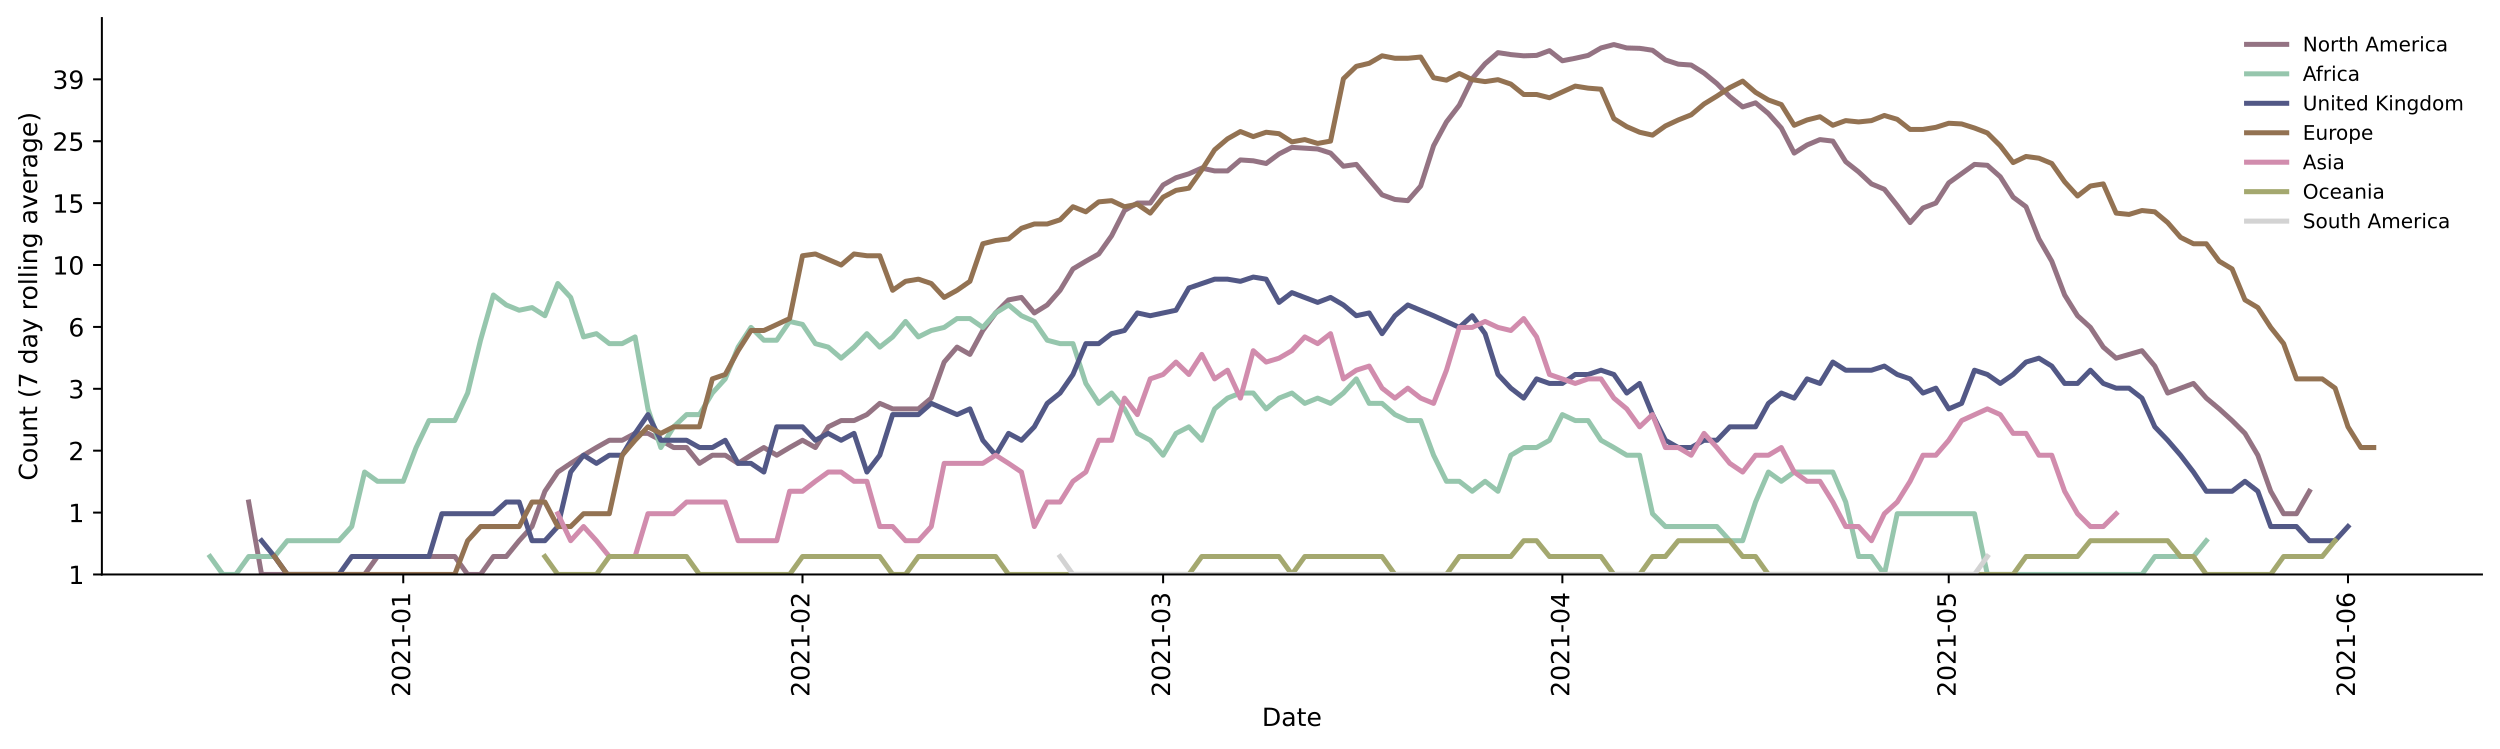 <?xml version="1.0" encoding="utf-8" standalone="no"?>
<!DOCTYPE svg PUBLIC "-//W3C//DTD SVG 1.1//EN"
  "http://www.w3.org/Graphics/SVG/1.1/DTD/svg11.dtd">
<!-- Created with matplotlib (https://matplotlib.org/) -->
<svg height="298.621pt" version="1.1" viewBox="0 0 996.403 298.621" width="996.403pt" xmlns="http://www.w3.org/2000/svg" xmlns:xlink="http://www.w3.org/1999/xlink">
 <defs>
  <style type="text/css">*{stroke-linecap:butt;stroke-linejoin:round;}</style>
 </defs>
 <g id="figure_1">
  <g id="patch_1">
   <path d="M 0 298.621 
L 996.403 298.621 
L 996.403 0 
L 0 0 
z
" style="fill:#ffffff;"/>
  </g>
  <g id="axes_1">
   <g id="patch_2">
    <path d="M 40.603 228.96 
L 989.203 228.96 
L 989.203 7.2 
L 40.603 7.2 
z
" style="fill:#ffffff;"/>
   </g>
   <g id="matplotlib.axis_1">
    <g id="xtick_1">
     <g id="line2d_1">
      <defs>
       <path d="M 0 0 
L 0 3.5 
" id="mc26220218f" style="stroke:#000000;stroke-width:0.8;"/>
      </defs>
      <g>
       <use style="stroke:#000000;stroke-width:0.8;" x="160.718" xlink:href="#mc26220218f" y="228.96"/>
      </g>
     </g>
     <g id="text_1">
      <!-- 2021-01 -->
      <g transform="translate(163.477 277.743)rotate(-90)scale(0.1 -0.1)">
       <defs>
        <path d="M 19.188 8.297 
L 53.609 8.297 
L 53.609 0 
L 7.328 0 
L 7.328 8.297 
Q 12.938 14.109 22.625 23.891 
Q 32.328 33.688 34.812 36.531 
Q 39.547 41.844 41.422 45.531 
Q 43.312 49.219 43.312 52.781 
Q 43.312 58.594 39.234 62.25 
Q 35.156 65.922 28.609 65.922 
Q 23.969 65.922 18.812 64.312 
Q 13.672 62.703 7.812 59.422 
L 7.812 69.391 
Q 13.766 71.781 18.938 73 
Q 24.125 74.219 28.422 74.219 
Q 39.75 74.219 46.484 68.547 
Q 53.219 62.891 53.219 53.422 
Q 53.219 48.922 51.531 44.891 
Q 49.859 40.875 45.406 35.406 
Q 44.188 33.984 37.641 27.219 
Q 31.109 20.453 19.188 8.297 
z
" id="DejaVuSans-50"/>
        <path d="M 31.781 66.406 
Q 24.172 66.406 20.328 58.906 
Q 16.5 51.422 16.5 36.375 
Q 16.5 21.391 20.328 13.891 
Q 24.172 6.391 31.781 6.391 
Q 39.453 6.391 43.281 13.891 
Q 47.125 21.391 47.125 36.375 
Q 47.125 51.422 43.281 58.906 
Q 39.453 66.406 31.781 66.406 
z
M 31.781 74.219 
Q 44.047 74.219 50.516 64.516 
Q 56.984 54.828 56.984 36.375 
Q 56.984 17.969 50.516 8.266 
Q 44.047 -1.422 31.781 -1.422 
Q 19.531 -1.422 13.062 8.266 
Q 6.594 17.969 6.594 36.375 
Q 6.594 54.828 13.062 64.516 
Q 19.531 74.219 31.781 74.219 
z
" id="DejaVuSans-48"/>
        <path d="M 12.406 8.297 
L 28.516 8.297 
L 28.516 63.922 
L 10.984 60.406 
L 10.984 69.391 
L 28.422 72.906 
L 38.281 72.906 
L 38.281 8.297 
L 54.391 8.297 
L 54.391 0 
L 12.406 0 
z
" id="DejaVuSans-49"/>
        <path d="M 4.891 31.391 
L 31.203 31.391 
L 31.203 23.391 
L 4.891 23.391 
z
" id="DejaVuSans-45"/>
       </defs>
       <use xlink:href="#DejaVuSans-50"/>
       <use x="63.623" xlink:href="#DejaVuSans-48"/>
       <use x="127.246" xlink:href="#DejaVuSans-50"/>
       <use x="190.869" xlink:href="#DejaVuSans-49"/>
       <use x="254.492" xlink:href="#DejaVuSans-45"/>
       <use x="290.576" xlink:href="#DejaVuSans-48"/>
       <use x="354.199" xlink:href="#DejaVuSans-49"/>
      </g>
     </g>
    </g>
    <g id="xtick_2">
     <g id="line2d_2">
      <g>
       <use style="stroke:#000000;stroke-width:0.8;" x="319.845" xlink:href="#mc26220218f" y="228.96"/>
      </g>
     </g>
     <g id="text_2">
      <!-- 2021-02 -->
      <g transform="translate(322.604 277.743)rotate(-90)scale(0.1 -0.1)">
       <use xlink:href="#DejaVuSans-50"/>
       <use x="63.623" xlink:href="#DejaVuSans-48"/>
       <use x="127.246" xlink:href="#DejaVuSans-50"/>
       <use x="190.869" xlink:href="#DejaVuSans-49"/>
       <use x="254.492" xlink:href="#DejaVuSans-45"/>
       <use x="290.576" xlink:href="#DejaVuSans-48"/>
       <use x="354.199" xlink:href="#DejaVuSans-50"/>
      </g>
     </g>
    </g>
    <g id="xtick_3">
     <g id="line2d_3">
      <g>
       <use style="stroke:#000000;stroke-width:0.8;" x="463.572" xlink:href="#mc26220218f" y="228.96"/>
      </g>
     </g>
     <g id="text_3">
      <!-- 2021-03 -->
      <g transform="translate(466.331 277.743)rotate(-90)scale(0.1 -0.1)">
       <defs>
        <path d="M 40.578 39.312 
Q 47.656 37.797 51.625 33 
Q 55.609 28.219 55.609 21.188 
Q 55.609 10.406 48.188 4.484 
Q 40.766 -1.422 27.094 -1.422 
Q 22.516 -1.422 17.656 -0.516 
Q 12.797 0.391 7.625 2.203 
L 7.625 11.719 
Q 11.719 9.328 16.594 8.109 
Q 21.484 6.891 26.812 6.891 
Q 36.078 6.891 40.938 10.547 
Q 45.797 14.203 45.797 21.188 
Q 45.797 27.641 41.281 31.266 
Q 36.766 34.906 28.719 34.906 
L 20.219 34.906 
L 20.219 43.016 
L 29.109 43.016 
Q 36.375 43.016 40.234 45.922 
Q 44.094 48.828 44.094 54.297 
Q 44.094 59.906 40.109 62.906 
Q 36.141 65.922 28.719 65.922 
Q 24.656 65.922 20.016 65.031 
Q 15.375 64.156 9.812 62.312 
L 9.812 71.094 
Q 15.438 72.656 20.344 73.438 
Q 25.25 74.219 29.594 74.219 
Q 40.828 74.219 47.359 69.109 
Q 53.906 64.016 53.906 55.328 
Q 53.906 49.266 50.438 45.094 
Q 46.969 40.922 40.578 39.312 
z
" id="DejaVuSans-51"/>
       </defs>
       <use xlink:href="#DejaVuSans-50"/>
       <use x="63.623" xlink:href="#DejaVuSans-48"/>
       <use x="127.246" xlink:href="#DejaVuSans-50"/>
       <use x="190.869" xlink:href="#DejaVuSans-49"/>
       <use x="254.492" xlink:href="#DejaVuSans-45"/>
       <use x="290.576" xlink:href="#DejaVuSans-48"/>
       <use x="354.199" xlink:href="#DejaVuSans-51"/>
      </g>
     </g>
    </g>
    <g id="xtick_4">
     <g id="line2d_4">
      <g>
       <use style="stroke:#000000;stroke-width:0.8;" x="622.699" xlink:href="#mc26220218f" y="228.96"/>
      </g>
     </g>
     <g id="text_4">
      <!-- 2021-04 -->
      <g transform="translate(625.458 277.743)rotate(-90)scale(0.1 -0.1)">
       <defs>
        <path d="M 37.797 64.312 
L 12.891 25.391 
L 37.797 25.391 
z
M 35.203 72.906 
L 47.609 72.906 
L 47.609 25.391 
L 58.016 25.391 
L 58.016 17.188 
L 47.609 17.188 
L 47.609 0 
L 37.797 0 
L 37.797 17.188 
L 4.891 17.188 
L 4.891 26.703 
z
" id="DejaVuSans-52"/>
       </defs>
       <use xlink:href="#DejaVuSans-50"/>
       <use x="63.623" xlink:href="#DejaVuSans-48"/>
       <use x="127.246" xlink:href="#DejaVuSans-50"/>
       <use x="190.869" xlink:href="#DejaVuSans-49"/>
       <use x="254.492" xlink:href="#DejaVuSans-45"/>
       <use x="290.576" xlink:href="#DejaVuSans-48"/>
       <use x="354.199" xlink:href="#DejaVuSans-52"/>
      </g>
     </g>
    </g>
    <g id="xtick_5">
     <g id="line2d_5">
      <g>
       <use style="stroke:#000000;stroke-width:0.8;" x="776.692" xlink:href="#mc26220218f" y="228.96"/>
      </g>
     </g>
     <g id="text_5">
      <!-- 2021-05 -->
      <g transform="translate(779.451 277.743)rotate(-90)scale(0.1 -0.1)">
       <defs>
        <path d="M 10.797 72.906 
L 49.516 72.906 
L 49.516 64.594 
L 19.828 64.594 
L 19.828 46.734 
Q 21.969 47.469 24.109 47.828 
Q 26.266 48.188 28.422 48.188 
Q 40.625 48.188 47.75 41.5 
Q 54.891 34.812 54.891 23.391 
Q 54.891 11.625 47.562 5.094 
Q 40.234 -1.422 26.906 -1.422 
Q 22.312 -1.422 17.547 -0.641 
Q 12.797 0.141 7.719 1.703 
L 7.719 11.625 
Q 12.109 9.234 16.797 8.062 
Q 21.484 6.891 26.703 6.891 
Q 35.156 6.891 40.078 11.328 
Q 45.016 15.766 45.016 23.391 
Q 45.016 31 40.078 35.438 
Q 35.156 39.891 26.703 39.891 
Q 22.75 39.891 18.812 39.016 
Q 14.891 38.141 10.797 36.281 
z
" id="DejaVuSans-53"/>
       </defs>
       <use xlink:href="#DejaVuSans-50"/>
       <use x="63.623" xlink:href="#DejaVuSans-48"/>
       <use x="127.246" xlink:href="#DejaVuSans-50"/>
       <use x="190.869" xlink:href="#DejaVuSans-49"/>
       <use x="254.492" xlink:href="#DejaVuSans-45"/>
       <use x="290.576" xlink:href="#DejaVuSans-48"/>
       <use x="354.199" xlink:href="#DejaVuSans-53"/>
      </g>
     </g>
    </g>
    <g id="xtick_6">
     <g id="line2d_6">
      <g>
       <use style="stroke:#000000;stroke-width:0.8;" x="935.819" xlink:href="#mc26220218f" y="228.96"/>
      </g>
     </g>
     <g id="text_6">
      <!-- 2021-06 -->
      <g transform="translate(938.578 277.743)rotate(-90)scale(0.1 -0.1)">
       <defs>
        <path d="M 33.016 40.375 
Q 26.375 40.375 22.484 35.828 
Q 18.609 31.297 18.609 23.391 
Q 18.609 15.531 22.484 10.953 
Q 26.375 6.391 33.016 6.391 
Q 39.656 6.391 43.531 10.953 
Q 47.406 15.531 47.406 23.391 
Q 47.406 31.297 43.531 35.828 
Q 39.656 40.375 33.016 40.375 
z
M 52.594 71.297 
L 52.594 62.312 
Q 48.875 64.062 45.094 64.984 
Q 41.312 65.922 37.594 65.922 
Q 27.828 65.922 22.672 59.328 
Q 17.531 52.734 16.797 39.406 
Q 19.672 43.656 24.016 45.922 
Q 28.375 48.188 33.594 48.188 
Q 44.578 48.188 50.953 41.516 
Q 57.328 34.859 57.328 23.391 
Q 57.328 12.156 50.688 5.359 
Q 44.047 -1.422 33.016 -1.422 
Q 20.359 -1.422 13.672 8.266 
Q 6.984 17.969 6.984 36.375 
Q 6.984 53.656 15.188 63.938 
Q 23.391 74.219 37.203 74.219 
Q 40.922 74.219 44.703 73.484 
Q 48.484 72.75 52.594 71.297 
z
" id="DejaVuSans-54"/>
       </defs>
       <use xlink:href="#DejaVuSans-50"/>
       <use x="63.623" xlink:href="#DejaVuSans-48"/>
       <use x="127.246" xlink:href="#DejaVuSans-50"/>
       <use x="190.869" xlink:href="#DejaVuSans-49"/>
       <use x="254.492" xlink:href="#DejaVuSans-45"/>
       <use x="290.576" xlink:href="#DejaVuSans-48"/>
       <use x="354.199" xlink:href="#DejaVuSans-54"/>
      </g>
     </g>
    </g>
    <g id="text_7">
     <!-- Date -->
     <g transform="translate(502.952 289.341)scale(0.1 -0.1)">
      <defs>
       <path d="M 19.672 64.797 
L 19.672 8.109 
L 31.594 8.109 
Q 46.688 8.109 53.688 14.938 
Q 60.688 21.781 60.688 36.531 
Q 60.688 51.172 53.688 57.984 
Q 46.688 64.797 31.594 64.797 
z
M 9.812 72.906 
L 30.078 72.906 
Q 51.266 72.906 61.172 64.094 
Q 71.094 55.281 71.094 36.531 
Q 71.094 17.672 61.125 8.828 
Q 51.172 0 30.078 0 
L 9.812 0 
z
" id="DejaVuSans-68"/>
       <path d="M 34.281 27.484 
Q 23.391 27.484 19.188 25 
Q 14.984 22.516 14.984 16.5 
Q 14.984 11.719 18.141 8.906 
Q 21.297 6.109 26.703 6.109 
Q 34.188 6.109 38.703 11.406 
Q 43.219 16.703 43.219 25.484 
L 43.219 27.484 
z
M 52.203 31.203 
L 52.203 0 
L 43.219 0 
L 43.219 8.297 
Q 40.141 3.328 35.547 0.953 
Q 30.953 -1.422 24.312 -1.422 
Q 15.922 -1.422 10.953 3.297 
Q 6 8.016 6 15.922 
Q 6 25.141 12.172 29.828 
Q 18.359 34.516 30.609 34.516 
L 43.219 34.516 
L 43.219 35.406 
Q 43.219 41.609 39.141 45 
Q 35.062 48.391 27.688 48.391 
Q 23 48.391 18.547 47.266 
Q 14.109 46.141 10.016 43.891 
L 10.016 52.203 
Q 14.938 54.109 19.578 55.047 
Q 24.219 56 28.609 56 
Q 40.484 56 46.344 49.844 
Q 52.203 43.703 52.203 31.203 
z
" id="DejaVuSans-97"/>
       <path d="M 18.312 70.219 
L 18.312 54.688 
L 36.812 54.688 
L 36.812 47.703 
L 18.312 47.703 
L 18.312 18.016 
Q 18.312 11.328 20.141 9.422 
Q 21.969 7.516 27.594 7.516 
L 36.812 7.516 
L 36.812 0 
L 27.594 0 
Q 17.188 0 13.234 3.875 
Q 9.281 7.766 9.281 18.016 
L 9.281 47.703 
L 2.688 47.703 
L 2.688 54.688 
L 9.281 54.688 
L 9.281 70.219 
z
" id="DejaVuSans-116"/>
       <path d="M 56.203 29.594 
L 56.203 25.203 
L 14.891 25.203 
Q 15.484 15.922 20.484 11.062 
Q 25.484 6.203 34.422 6.203 
Q 39.594 6.203 44.453 7.469 
Q 49.312 8.734 54.109 11.281 
L 54.109 2.781 
Q 49.266 0.734 44.188 -0.344 
Q 39.109 -1.422 33.891 -1.422 
Q 20.797 -1.422 13.156 6.188 
Q 5.516 13.812 5.516 26.812 
Q 5.516 40.234 12.766 48.109 
Q 20.016 56 32.328 56 
Q 43.359 56 49.781 48.891 
Q 56.203 41.797 56.203 29.594 
z
M 47.219 32.234 
Q 47.125 39.594 43.094 43.984 
Q 39.062 48.391 32.422 48.391 
Q 24.906 48.391 20.391 44.141 
Q 15.875 39.891 15.188 32.172 
z
" id="DejaVuSans-101"/>
      </defs>
      <use xlink:href="#DejaVuSans-68"/>
      <use x="77.002" xlink:href="#DejaVuSans-97"/>
      <use x="138.281" xlink:href="#DejaVuSans-116"/>
      <use x="177.49" xlink:href="#DejaVuSans-101"/>
     </g>
    </g>
   </g>
   <g id="matplotlib.axis_2">
    <g id="ytick_1">
     <g id="line2d_7">
      <defs>
       <path d="M 0 0 
L -3.5 0 
" id="m8c9a75091e" style="stroke:#000000;stroke-width:0.8;"/>
      </defs>
      <g>
       <use style="stroke:#000000;stroke-width:0.8;" x="40.603" xlink:href="#m8c9a75091e" y="228.96"/>
      </g>
     </g>
     <g id="text_8">
      <!-- 1 -->
      <g transform="translate(27.241 232.759)scale(0.1 -0.1)">
       <use xlink:href="#DejaVuSans-49"/>
      </g>
     </g>
    </g>
    <g id="ytick_2">
     <g id="line2d_8">
      <g>
       <use style="stroke:#000000;stroke-width:0.8;" x="40.603" xlink:href="#m8c9a75091e" y="204.293"/>
      </g>
     </g>
     <g id="text_9">
      <!-- 1 -->
      <g transform="translate(27.241 208.092)scale(0.1 -0.1)">
       <use xlink:href="#DejaVuSans-49"/>
      </g>
     </g>
    </g>
    <g id="ytick_3">
     <g id="line2d_9">
      <g>
       <use style="stroke:#000000;stroke-width:0.8;" x="40.603" xlink:href="#m8c9a75091e" y="179.626"/>
      </g>
     </g>
     <g id="text_10">
      <!-- 2 -->
      <g transform="translate(27.241 183.425)scale(0.1 -0.1)">
       <use xlink:href="#DejaVuSans-50"/>
      </g>
     </g>
    </g>
    <g id="ytick_4">
     <g id="line2d_10">
      <g>
       <use style="stroke:#000000;stroke-width:0.8;" x="40.603" xlink:href="#m8c9a75091e" y="154.959"/>
      </g>
     </g>
     <g id="text_11">
      <!-- 3 -->
      <g transform="translate(27.241 158.758)scale(0.1 -0.1)">
       <use xlink:href="#DejaVuSans-51"/>
      </g>
     </g>
    </g>
    <g id="ytick_5">
     <g id="line2d_11">
      <g>
       <use style="stroke:#000000;stroke-width:0.8;" x="40.603" xlink:href="#m8c9a75091e" y="130.292"/>
      </g>
     </g>
     <g id="text_12">
      <!-- 6 -->
      <g transform="translate(27.241 134.091)scale(0.1 -0.1)">
       <use xlink:href="#DejaVuSans-54"/>
      </g>
     </g>
    </g>
    <g id="ytick_6">
     <g id="line2d_12">
      <g>
       <use style="stroke:#000000;stroke-width:0.8;" x="40.603" xlink:href="#m8c9a75091e" y="105.625"/>
      </g>
     </g>
     <g id="text_13">
      <!-- 10 -->
      <g transform="translate(20.878 109.424)scale(0.1 -0.1)">
       <use xlink:href="#DejaVuSans-49"/>
       <use x="63.623" xlink:href="#DejaVuSans-48"/>
      </g>
     </g>
    </g>
    <g id="ytick_7">
     <g id="line2d_13">
      <g>
       <use style="stroke:#000000;stroke-width:0.8;" x="40.603" xlink:href="#m8c9a75091e" y="80.958"/>
      </g>
     </g>
     <g id="text_14">
      <!-- 15 -->
      <g transform="translate(20.878 84.757)scale(0.1 -0.1)">
       <use xlink:href="#DejaVuSans-49"/>
       <use x="63.623" xlink:href="#DejaVuSans-53"/>
      </g>
     </g>
    </g>
    <g id="ytick_8">
     <g id="line2d_14">
      <g>
       <use style="stroke:#000000;stroke-width:0.8;" x="40.603" xlink:href="#m8c9a75091e" y="56.291"/>
      </g>
     </g>
     <g id="text_15">
      <!-- 25 -->
      <g transform="translate(20.878 60.09)scale(0.1 -0.1)">
       <use xlink:href="#DejaVuSans-50"/>
       <use x="63.623" xlink:href="#DejaVuSans-53"/>
      </g>
     </g>
    </g>
    <g id="ytick_9">
     <g id="line2d_15">
      <g>
       <use style="stroke:#000000;stroke-width:0.8;" x="40.603" xlink:href="#m8c9a75091e" y="31.624"/>
      </g>
     </g>
     <g id="text_16">
      <!-- 39 -->
      <g transform="translate(20.878 35.423)scale(0.1 -0.1)">
       <defs>
        <path d="M 10.984 1.516 
L 10.984 10.5 
Q 14.703 8.734 18.5 7.812 
Q 22.312 6.891 25.984 6.891 
Q 35.75 6.891 40.891 13.453 
Q 46.047 20.016 46.781 33.406 
Q 43.953 29.203 39.594 26.953 
Q 35.25 24.703 29.984 24.703 
Q 19.047 24.703 12.672 31.312 
Q 6.297 37.938 6.297 49.422 
Q 6.297 60.641 12.938 67.422 
Q 19.578 74.219 30.609 74.219 
Q 43.266 74.219 49.922 64.516 
Q 56.594 54.828 56.594 36.375 
Q 56.594 19.141 48.406 8.859 
Q 40.234 -1.422 26.422 -1.422 
Q 22.703 -1.422 18.891 -0.688 
Q 15.094 0.047 10.984 1.516 
z
M 30.609 32.422 
Q 37.25 32.422 41.125 36.953 
Q 45.016 41.5 45.016 49.422 
Q 45.016 57.281 41.125 61.844 
Q 37.25 66.406 30.609 66.406 
Q 23.969 66.406 20.094 61.844 
Q 16.219 57.281 16.219 49.422 
Q 16.219 41.5 20.094 36.953 
Q 23.969 32.422 30.609 32.422 
z
" id="DejaVuSans-57"/>
       </defs>
       <use xlink:href="#DejaVuSans-51"/>
       <use x="63.623" xlink:href="#DejaVuSans-57"/>
      </g>
     </g>
    </g>
    <g id="text_17">
     <!-- Count (7 day rolling average) -->
     <g transform="translate(14.798 191.548)rotate(-90)scale(0.1 -0.1)">
      <defs>
       <path d="M 64.406 67.281 
L 64.406 56.891 
Q 59.422 61.531 53.781 63.812 
Q 48.141 66.109 41.797 66.109 
Q 29.297 66.109 22.656 58.469 
Q 16.016 50.828 16.016 36.375 
Q 16.016 21.969 22.656 14.328 
Q 29.297 6.688 41.797 6.688 
Q 48.141 6.688 53.781 8.984 
Q 59.422 11.281 64.406 15.922 
L 64.406 5.609 
Q 59.234 2.094 53.438 0.328 
Q 47.656 -1.422 41.219 -1.422 
Q 24.656 -1.422 15.125 8.703 
Q 5.609 18.844 5.609 36.375 
Q 5.609 53.953 15.125 64.078 
Q 24.656 74.219 41.219 74.219 
Q 47.75 74.219 53.531 72.484 
Q 59.328 70.75 64.406 67.281 
z
" id="DejaVuSans-67"/>
       <path d="M 30.609 48.391 
Q 23.391 48.391 19.188 42.75 
Q 14.984 37.109 14.984 27.297 
Q 14.984 17.484 19.156 11.844 
Q 23.344 6.203 30.609 6.203 
Q 37.797 6.203 41.984 11.859 
Q 46.188 17.531 46.188 27.297 
Q 46.188 37.016 41.984 42.703 
Q 37.797 48.391 30.609 48.391 
z
M 30.609 56 
Q 42.328 56 49.016 48.375 
Q 55.719 40.766 55.719 27.297 
Q 55.719 13.875 49.016 6.219 
Q 42.328 -1.422 30.609 -1.422 
Q 18.844 -1.422 12.172 6.219 
Q 5.516 13.875 5.516 27.297 
Q 5.516 40.766 12.172 48.375 
Q 18.844 56 30.609 56 
z
" id="DejaVuSans-111"/>
       <path d="M 8.5 21.578 
L 8.5 54.688 
L 17.484 54.688 
L 17.484 21.922 
Q 17.484 14.156 20.5 10.266 
Q 23.531 6.391 29.594 6.391 
Q 36.859 6.391 41.078 11.031 
Q 45.312 15.672 45.312 23.688 
L 45.312 54.688 
L 54.297 54.688 
L 54.297 0 
L 45.312 0 
L 45.312 8.406 
Q 42.047 3.422 37.719 1 
Q 33.406 -1.422 27.688 -1.422 
Q 18.266 -1.422 13.375 4.438 
Q 8.5 10.297 8.5 21.578 
z
M 31.109 56 
z
" id="DejaVuSans-117"/>
       <path d="M 54.891 33.016 
L 54.891 0 
L 45.906 0 
L 45.906 32.719 
Q 45.906 40.484 42.875 44.328 
Q 39.844 48.188 33.797 48.188 
Q 26.516 48.188 22.312 43.547 
Q 18.109 38.922 18.109 30.906 
L 18.109 0 
L 9.078 0 
L 9.078 54.688 
L 18.109 54.688 
L 18.109 46.188 
Q 21.344 51.125 25.703 53.562 
Q 30.078 56 35.797 56 
Q 45.219 56 50.047 50.172 
Q 54.891 44.344 54.891 33.016 
z
" id="DejaVuSans-110"/>
       <path id="DejaVuSans-32"/>
       <path d="M 31 75.875 
Q 24.469 64.656 21.281 53.656 
Q 18.109 42.672 18.109 31.391 
Q 18.109 20.125 21.312 9.062 
Q 24.516 -2 31 -13.188 
L 23.188 -13.188 
Q 15.875 -1.703 12.234 9.375 
Q 8.594 20.453 8.594 31.391 
Q 8.594 42.281 12.203 53.312 
Q 15.828 64.359 23.188 75.875 
z
" id="DejaVuSans-40"/>
       <path d="M 8.203 72.906 
L 55.078 72.906 
L 55.078 68.703 
L 28.609 0 
L 18.312 0 
L 43.219 64.594 
L 8.203 64.594 
z
" id="DejaVuSans-55"/>
       <path d="M 45.406 46.391 
L 45.406 75.984 
L 54.391 75.984 
L 54.391 0 
L 45.406 0 
L 45.406 8.203 
Q 42.578 3.328 38.25 0.953 
Q 33.938 -1.422 27.875 -1.422 
Q 17.969 -1.422 11.734 6.484 
Q 5.516 14.406 5.516 27.297 
Q 5.516 40.188 11.734 48.094 
Q 17.969 56 27.875 56 
Q 33.938 56 38.25 53.625 
Q 42.578 51.266 45.406 46.391 
z
M 14.797 27.297 
Q 14.797 17.391 18.875 11.75 
Q 22.953 6.109 30.078 6.109 
Q 37.203 6.109 41.297 11.75 
Q 45.406 17.391 45.406 27.297 
Q 45.406 37.203 41.297 42.844 
Q 37.203 48.484 30.078 48.484 
Q 22.953 48.484 18.875 42.844 
Q 14.797 37.203 14.797 27.297 
z
" id="DejaVuSans-100"/>
       <path d="M 32.172 -5.078 
Q 28.375 -14.844 24.75 -17.812 
Q 21.141 -20.797 15.094 -20.797 
L 7.906 -20.797 
L 7.906 -13.281 
L 13.188 -13.281 
Q 16.891 -13.281 18.938 -11.516 
Q 21 -9.766 23.484 -3.219 
L 25.094 0.875 
L 2.984 54.688 
L 12.5 54.688 
L 29.594 11.922 
L 46.688 54.688 
L 56.203 54.688 
z
" id="DejaVuSans-121"/>
       <path d="M 41.109 46.297 
Q 39.594 47.172 37.812 47.578 
Q 36.031 48 33.891 48 
Q 26.266 48 22.188 43.047 
Q 18.109 38.094 18.109 28.812 
L 18.109 0 
L 9.078 0 
L 9.078 54.688 
L 18.109 54.688 
L 18.109 46.188 
Q 20.953 51.172 25.484 53.578 
Q 30.031 56 36.531 56 
Q 37.453 56 38.578 55.875 
Q 39.703 55.766 41.062 55.516 
z
" id="DejaVuSans-114"/>
       <path d="M 9.422 75.984 
L 18.406 75.984 
L 18.406 0 
L 9.422 0 
z
" id="DejaVuSans-108"/>
       <path d="M 9.422 54.688 
L 18.406 54.688 
L 18.406 0 
L 9.422 0 
z
M 9.422 75.984 
L 18.406 75.984 
L 18.406 64.594 
L 9.422 64.594 
z
" id="DejaVuSans-105"/>
       <path d="M 45.406 27.984 
Q 45.406 37.75 41.375 43.109 
Q 37.359 48.484 30.078 48.484 
Q 22.859 48.484 18.828 43.109 
Q 14.797 37.75 14.797 27.984 
Q 14.797 18.266 18.828 12.891 
Q 22.859 7.516 30.078 7.516 
Q 37.359 7.516 41.375 12.891 
Q 45.406 18.266 45.406 27.984 
z
M 54.391 6.781 
Q 54.391 -7.172 48.188 -13.984 
Q 42 -20.797 29.203 -20.797 
Q 24.469 -20.797 20.266 -20.094 
Q 16.062 -19.391 12.109 -17.922 
L 12.109 -9.188 
Q 16.062 -11.328 19.922 -12.344 
Q 23.781 -13.375 27.781 -13.375 
Q 36.625 -13.375 41.016 -8.766 
Q 45.406 -4.156 45.406 5.172 
L 45.406 9.625 
Q 42.625 4.781 38.281 2.391 
Q 33.938 0 27.875 0 
Q 17.828 0 11.672 7.656 
Q 5.516 15.328 5.516 27.984 
Q 5.516 40.672 11.672 48.328 
Q 17.828 56 27.875 56 
Q 33.938 56 38.281 53.609 
Q 42.625 51.219 45.406 46.391 
L 45.406 54.688 
L 54.391 54.688 
z
" id="DejaVuSans-103"/>
       <path d="M 2.984 54.688 
L 12.5 54.688 
L 29.594 8.797 
L 46.688 54.688 
L 56.203 54.688 
L 35.688 0 
L 23.484 0 
z
" id="DejaVuSans-118"/>
       <path d="M 8.016 75.875 
L 15.828 75.875 
Q 23.141 64.359 26.781 53.312 
Q 30.422 42.281 30.422 31.391 
Q 30.422 20.453 26.781 9.375 
Q 23.141 -1.703 15.828 -13.188 
L 8.016 -13.188 
Q 14.5 -2 17.703 9.062 
Q 20.906 20.125 20.906 31.391 
Q 20.906 42.672 17.703 53.656 
Q 14.5 64.656 8.016 75.875 
z
" id="DejaVuSans-41"/>
      </defs>
      <use xlink:href="#DejaVuSans-67"/>
      <use x="69.824" xlink:href="#DejaVuSans-111"/>
      <use x="131.006" xlink:href="#DejaVuSans-117"/>
      <use x="194.385" xlink:href="#DejaVuSans-110"/>
      <use x="257.764" xlink:href="#DejaVuSans-116"/>
      <use x="296.973" xlink:href="#DejaVuSans-32"/>
      <use x="328.76" xlink:href="#DejaVuSans-40"/>
      <use x="367.773" xlink:href="#DejaVuSans-55"/>
      <use x="431.396" xlink:href="#DejaVuSans-32"/>
      <use x="463.184" xlink:href="#DejaVuSans-100"/>
      <use x="526.66" xlink:href="#DejaVuSans-97"/>
      <use x="587.939" xlink:href="#DejaVuSans-121"/>
      <use x="647.119" xlink:href="#DejaVuSans-32"/>
      <use x="678.906" xlink:href="#DejaVuSans-114"/>
      <use x="717.77" xlink:href="#DejaVuSans-111"/>
      <use x="778.951" xlink:href="#DejaVuSans-108"/>
      <use x="806.734" xlink:href="#DejaVuSans-108"/>
      <use x="834.518" xlink:href="#DejaVuSans-105"/>
      <use x="862.301" xlink:href="#DejaVuSans-110"/>
      <use x="925.68" xlink:href="#DejaVuSans-103"/>
      <use x="989.156" xlink:href="#DejaVuSans-32"/>
      <use x="1020.943" xlink:href="#DejaVuSans-97"/>
      <use x="1082.223" xlink:href="#DejaVuSans-118"/>
      <use x="1141.402" xlink:href="#DejaVuSans-101"/>
      <use x="1202.926" xlink:href="#DejaVuSans-114"/>
      <use x="1244.039" xlink:href="#DejaVuSans-97"/>
      <use x="1305.318" xlink:href="#DejaVuSans-103"/>
      <use x="1368.795" xlink:href="#DejaVuSans-101"/>
      <use x="1430.318" xlink:href="#DejaVuSans-41"/>
     </g>
    </g>
   </g>
   <g id="line2d_16">
    <path clip-path="url(#pf9448baa74)" d="M 99.121 200.089 
L 104.254 228.96 
L 145.319 228.96 
L 150.452 221.808 
L 181.251 221.808 
L 186.384 228.96 
L 191.517 228.96 
L 196.65 221.808 
L 201.783 221.808 
L 206.916 215.499 
L 212.049 209.855 
L 217.182 195.802 
L 222.315 188.137 
L 227.449 184.68 
L 232.582 181.433 
L 237.715 178.371 
L 242.848 175.475 
L 247.981 175.475 
L 253.114 172.728 
L 258.247 172.728 
L 263.38 175.475 
L 268.514 178.371 
L 273.647 178.371 
L 278.78 184.68 
L 283.913 181.433 
L 289.046 181.433 
L 294.179 184.68 
L 299.312 181.433 
L 304.445 178.371 
L 309.578 181.433 
L 314.712 178.371 
L 319.845 175.475 
L 324.978 178.371 
L 330.111 170.114 
L 335.244 167.622 
L 340.377 167.622 
L 345.51 165.241 
L 350.643 160.775 
L 355.777 162.962 
L 366.043 162.962 
L 371.176 158.674 
L 376.309 144.305 
L 381.442 138.348 
L 386.575 141.244 
L 391.708 131.726 
L 396.841 124.73 
L 401.975 119.525 
L 407.108 118.543 
L 412.241 124.73 
L 417.374 121.547 
L 422.507 115.698 
L 427.64 107.178 
L 432.773 104.116 
L 437.906 101.22 
L 443.039 93.98 
L 448.173 83.907 
L 453.306 80.93 
L 458.439 80.93 
L 463.572 73.718 
L 468.705 70.844 
L 473.838 69.268 
L 478.971 66.989 
L 484.104 68.116 
L 489.238 68.116 
L 494.371 63.741 
L 499.504 64.092 
L 504.637 65.16 
L 509.77 61.345 
L 514.903 58.732 
L 525.169 59.373 
L 530.302 61.011 
L 535.436 66.25 
L 540.569 65.521 
L 550.835 77.655 
L 555.968 79.502 
L 561.101 79.974 
L 566.234 74.141 
L 571.367 58.098 
L 576.501 48.595 
L 581.634 41.906 
L 586.767 31.37 
L 591.9 25.402 
L 597.033 20.97 
L 602.166 21.764 
L 607.299 22.246 
L 612.432 22.084 
L 617.565 20.188 
L 622.699 24.217 
L 627.832 23.222 
L 632.965 22.084 
L 638.098 19.112 
L 643.231 17.76 
L 648.364 19.112 
L 653.497 19.265 
L 658.63 20.033 
L 663.764 23.884 
L 668.897 25.574 
L 674.03 25.918 
L 679.163 29.122 
L 684.296 33.318 
L 689.429 38.522 
L 694.562 42.61 
L 699.695 40.983 
L 704.828 45.27 
L 709.962 51.024 
L 715.095 61.011 
L 720.228 57.784 
L 725.361 55.635 
L 730.494 56.24 
L 735.627 64.446 
L 740.76 68.497 
L 745.893 73.297 
L 751.027 75.432 
L 756.16 81.904 
L 761.293 88.707 
L 766.426 82.896 
L 771.559 80.93 
L 776.692 72.881 
L 786.958 65.521 
L 792.091 65.884 
L 797.225 70.445 
L 802.358 78.57 
L 807.491 82.398 
L 812.624 95.225 
L 817.757 104.116 
L 822.89 117.577 
L 828.023 125.834 
L 833.156 130.495 
L 838.289 138.348 
L 843.423 142.753 
L 853.689 139.776 
L 858.822 145.904 
L 863.955 156.653 
L 874.221 152.825 
L 879.354 158.674 
L 884.488 162.962 
L 889.621 167.622 
L 894.754 172.728 
L 899.887 181.433 
L 905.02 195.802 
L 910.153 204.75 
L 915.286 204.75 
L 920.419 195.802 
L 920.419 195.802 
" style="fill:none;stroke:#947383;stroke-linecap:square;stroke-width:2;"/>
   </g>
   <g id="line2d_17">
    <path clip-path="url(#pf9448baa74)" d="M 83.721 221.808 
L 88.854 228.96 
L 93.988 228.96 
L 99.121 221.808 
L 109.387 221.808 
L 114.52 215.499 
L 135.052 215.499 
L 140.186 209.855 
L 145.319 188.137 
L 150.452 191.832 
L 160.718 191.832 
L 165.851 178.371 
L 170.984 167.622 
L 181.251 167.622 
L 186.384 156.653 
L 191.517 135.6 
L 196.65 117.577 
L 201.783 121.547 
L 206.916 123.648 
L 212.049 122.587 
L 217.182 125.834 
L 222.315 112.997 
L 227.449 118.543 
L 232.582 134.277 
L 237.715 132.987 
L 242.848 136.956 
L 247.981 136.956 
L 253.114 134.277 
L 258.247 162.962 
L 263.38 178.371 
L 268.514 170.114 
L 273.647 165.241 
L 278.78 165.241 
L 283.913 156.653 
L 289.046 151.009 
L 294.179 138.348 
L 299.312 130.495 
L 304.445 135.6 
L 309.578 135.6 
L 314.712 128.114 
L 319.845 129.291 
L 324.978 136.956 
L 330.111 138.348 
L 335.244 142.753 
L 340.377 138.348 
L 345.51 132.987 
L 350.643 138.348 
L 355.777 134.277 
L 360.91 128.114 
L 366.043 134.277 
L 371.176 131.726 
L 376.309 130.495 
L 381.442 126.962 
L 386.575 126.962 
L 391.708 130.495 
L 396.841 124.73 
L 401.975 121.547 
L 407.108 125.834 
L 412.241 128.114 
L 417.374 135.6 
L 422.507 136.956 
L 427.64 136.956 
L 432.773 152.825 
L 437.906 160.775 
L 443.039 156.653 
L 448.173 162.962 
L 453.306 172.728 
L 458.439 175.475 
L 463.572 181.433 
L 468.705 172.728 
L 473.838 170.114 
L 478.971 175.475 
L 484.104 162.962 
L 489.238 158.674 
L 494.371 156.653 
L 499.504 156.653 
L 504.637 162.962 
L 509.77 158.674 
L 514.903 156.653 
L 520.036 160.775 
L 525.169 158.674 
L 530.302 160.775 
L 535.436 156.653 
L 540.569 151.009 
L 545.702 160.775 
L 550.835 160.775 
L 555.968 165.241 
L 561.101 167.622 
L 566.234 167.622 
L 571.367 181.433 
L 576.501 191.832 
L 581.634 191.832 
L 586.767 195.802 
L 591.9 191.832 
L 597.033 195.802 
L 602.166 181.433 
L 607.299 178.371 
L 612.432 178.371 
L 617.565 175.475 
L 622.699 165.241 
L 627.832 167.622 
L 632.965 167.622 
L 638.098 175.475 
L 643.231 178.371 
L 648.364 181.433 
L 653.497 181.433 
L 658.63 204.75 
L 663.764 209.855 
L 684.296 209.855 
L 689.429 215.499 
L 694.562 215.499 
L 699.695 200.089 
L 704.828 188.137 
L 709.962 191.832 
L 715.095 188.137 
L 730.494 188.137 
L 735.627 200.089 
L 740.76 221.808 
L 745.893 221.808 
L 751.027 228.96 
L 756.16 204.75 
L 786.958 204.75 
L 792.091 228.96 
L 853.689 228.96 
L 858.822 221.808 
L 874.221 221.808 
L 879.354 215.499 
L 879.354 215.499 
" style="fill:none;stroke:#96c6ad;stroke-linecap:square;stroke-width:2;"/>
   </g>
   <g id="line2d_18">
    <path clip-path="url(#pf9448baa74)" d="M 104.254 215.499 
L 109.387 221.808 
L 114.52 228.96 
L 135.052 228.96 
L 140.186 221.808 
L 170.984 221.808 
L 176.117 204.75 
L 196.65 204.75 
L 201.783 200.089 
L 206.916 200.089 
L 212.049 215.499 
L 217.182 215.499 
L 222.315 209.855 
L 227.449 188.137 
L 232.582 181.433 
L 237.715 184.68 
L 242.848 181.433 
L 247.981 181.433 
L 253.114 172.728 
L 258.247 165.241 
L 263.38 175.475 
L 273.647 175.475 
L 278.78 178.371 
L 283.913 178.371 
L 289.046 175.475 
L 294.179 184.68 
L 299.312 184.68 
L 304.445 188.137 
L 309.578 170.114 
L 319.845 170.114 
L 324.978 175.475 
L 330.111 172.728 
L 335.244 175.475 
L 340.377 172.728 
L 345.51 188.137 
L 350.643 181.433 
L 355.777 165.241 
L 366.043 165.241 
L 371.176 160.775 
L 381.442 165.241 
L 386.575 162.962 
L 391.708 175.475 
L 396.841 181.433 
L 401.975 172.728 
L 407.108 175.475 
L 412.241 170.114 
L 417.374 160.775 
L 422.507 156.653 
L 427.64 149.253 
L 432.773 136.956 
L 437.906 136.956 
L 443.039 132.987 
L 448.173 131.726 
L 453.306 124.73 
L 458.439 125.834 
L 468.705 123.648 
L 473.838 114.782 
L 484.104 111.268 
L 489.238 111.268 
L 494.371 112.126 
L 499.504 110.425 
L 504.637 111.268 
L 509.77 120.527 
L 514.903 116.629 
L 525.169 120.527 
L 530.302 118.543 
L 535.436 121.547 
L 540.569 125.834 
L 545.702 124.73 
L 550.835 132.987 
L 555.968 125.834 
L 561.101 121.547 
L 571.367 125.834 
L 581.634 130.495 
L 586.767 125.834 
L 591.9 132.987 
L 597.033 149.253 
L 602.166 154.705 
L 607.299 158.674 
L 612.432 151.009 
L 617.565 152.825 
L 622.699 152.825 
L 627.832 149.253 
L 632.965 149.253 
L 638.098 147.552 
L 643.231 149.253 
L 648.364 156.653 
L 653.497 152.825 
L 658.63 165.241 
L 663.764 175.475 
L 668.897 178.371 
L 674.03 178.371 
L 679.163 175.475 
L 684.296 175.475 
L 689.429 170.114 
L 699.695 170.114 
L 704.828 160.775 
L 709.962 156.653 
L 715.095 158.674 
L 720.228 151.009 
L 725.361 152.825 
L 730.494 144.305 
L 735.627 147.552 
L 745.893 147.552 
L 751.027 145.904 
L 756.16 149.253 
L 761.293 151.009 
L 766.426 156.653 
L 771.559 154.705 
L 776.692 162.962 
L 781.825 160.775 
L 786.958 147.552 
L 792.091 149.253 
L 797.225 152.825 
L 802.358 149.253 
L 807.491 144.305 
L 812.624 142.753 
L 817.757 145.904 
L 822.89 152.825 
L 828.023 152.825 
L 833.156 147.552 
L 838.289 152.825 
L 843.423 154.705 
L 848.556 154.705 
L 853.689 158.674 
L 858.822 170.114 
L 863.955 175.475 
L 869.088 181.433 
L 874.221 188.137 
L 879.354 195.802 
L 889.621 195.802 
L 894.754 191.832 
L 899.887 195.802 
L 905.02 209.855 
L 915.286 209.855 
L 920.419 215.499 
L 930.686 215.499 
L 935.819 209.855 
L 935.819 209.855 
" style="fill:none;stroke:#525886;stroke-linecap:square;stroke-width:2;"/>
   </g>
   <g id="line2d_19">
    <path clip-path="url(#pf9448baa74)" d="M 109.387 221.808 
L 114.52 228.96 
L 181.251 228.96 
L 186.384 215.499 
L 191.517 209.855 
L 206.916 209.855 
L 212.049 200.089 
L 217.182 200.089 
L 222.315 209.855 
L 227.449 209.855 
L 232.582 204.75 
L 242.848 204.75 
L 247.981 181.433 
L 253.114 175.475 
L 258.247 170.114 
L 263.38 172.728 
L 268.514 170.114 
L 278.78 170.114 
L 283.913 151.009 
L 289.046 149.253 
L 294.179 139.776 
L 299.312 131.726 
L 304.445 131.726 
L 314.712 126.962 
L 319.845 101.929 
L 324.978 101.22 
L 335.244 105.625 
L 340.377 101.22 
L 345.51 101.929 
L 350.643 101.929 
L 355.777 115.698 
L 360.91 112.126 
L 366.043 111.268 
L 371.176 112.997 
L 376.309 118.543 
L 381.442 115.698 
L 386.575 112.126 
L 391.708 97.15 
L 396.841 95.859 
L 401.975 95.225 
L 407.108 90.986 
L 412.241 89.268 
L 417.374 89.268 
L 422.507 87.602 
L 427.64 82.398 
L 432.773 84.419 
L 437.906 80.45 
L 443.039 79.974 
L 448.173 82.398 
L 453.306 81.415 
L 458.439 84.937 
L 463.572 78.57 
L 468.705 75.869 
L 473.838 74.998 
L 478.971 67.738 
L 484.104 59.697 
L 489.238 55.335 
L 494.371 52.423 
L 499.504 54.444 
L 504.637 52.707 
L 509.77 53.28 
L 514.903 56.545 
L 520.036 55.635 
L 525.169 57.161 
L 530.302 56.24 
L 535.436 31.37 
L 540.569 26.439 
L 545.702 25.231 
L 550.835 22.246 
L 555.968 23.222 
L 561.101 23.222 
L 566.234 22.732 
L 571.367 30.989 
L 576.501 31.947 
L 581.634 29.306 
L 586.767 31.754 
L 591.9 32.53 
L 597.033 31.754 
L 602.166 33.517 
L 607.299 37.655 
L 612.432 37.655 
L 617.565 38.961 
L 627.832 34.319 
L 632.965 35.134 
L 638.098 35.546 
L 643.231 47.292 
L 648.364 50.475 
L 653.497 52.707 
L 658.63 53.859 
L 663.764 50.202 
L 668.897 47.809 
L 674.03 45.769 
L 679.163 41.443 
L 684.296 38.304 
L 689.429 34.929 
L 694.562 32.335 
L 699.695 36.801 
L 704.828 39.85 
L 709.962 41.674 
L 715.095 49.931 
L 720.228 47.809 
L 725.361 46.525 
L 730.494 49.931 
L 735.627 48.07 
L 740.76 48.595 
L 745.893 48.07 
L 751.027 46.019 
L 756.16 47.55 
L 761.293 51.579 
L 766.426 51.579 
L 771.559 50.749 
L 776.692 49.125 
L 781.825 49.393 
L 786.958 51.024 
L 792.091 52.993 
L 797.225 58.098 
L 802.358 64.802 
L 807.491 62.359 
L 812.624 63.046 
L 817.757 65.16 
L 822.89 72.467 
L 828.023 78.11 
L 833.156 74.141 
L 838.289 73.297 
L 843.423 84.937 
L 848.556 85.459 
L 853.689 83.907 
L 858.822 84.419 
L 863.955 88.707 
L 869.088 94.599 
L 874.221 97.15 
L 879.354 97.15 
L 884.488 104.116 
L 889.621 107.178 
L 894.754 119.525 
L 899.887 122.587 
L 905.02 130.495 
L 910.153 136.956 
L 915.286 151.009 
L 925.552 151.009 
L 930.686 154.705 
L 935.819 170.114 
L 940.952 178.371 
L 946.085 178.371 
L 946.085 178.371 
" style="fill:none;stroke:#937252;stroke-linecap:square;stroke-width:2;"/>
   </g>
   <g id="line2d_20">
    <path clip-path="url(#pf9448baa74)" d="M 222.315 204.75 
L 227.449 215.499 
L 232.582 209.855 
L 237.715 215.499 
L 242.848 221.808 
L 253.114 221.808 
L 258.247 204.75 
L 268.514 204.75 
L 273.647 200.089 
L 289.046 200.089 
L 294.179 215.499 
L 309.578 215.499 
L 314.712 195.802 
L 319.845 195.802 
L 324.978 191.832 
L 330.111 188.137 
L 335.244 188.137 
L 340.377 191.832 
L 345.51 191.832 
L 350.643 209.855 
L 355.777 209.855 
L 360.91 215.499 
L 366.043 215.499 
L 371.176 209.855 
L 376.309 184.68 
L 391.708 184.68 
L 396.841 181.433 
L 401.975 184.68 
L 407.108 188.137 
L 412.241 209.855 
L 417.374 200.089 
L 422.507 200.089 
L 427.64 191.832 
L 432.773 188.137 
L 437.906 175.475 
L 443.039 175.475 
L 448.173 158.674 
L 453.306 165.241 
L 458.439 151.009 
L 463.572 149.253 
L 468.705 144.305 
L 473.838 149.253 
L 478.971 141.244 
L 484.104 151.009 
L 489.238 147.552 
L 494.371 158.674 
L 499.504 139.776 
L 504.637 144.305 
L 509.77 142.753 
L 514.903 139.776 
L 520.036 134.277 
L 525.169 136.956 
L 530.302 132.987 
L 535.436 151.009 
L 540.569 147.552 
L 545.702 145.904 
L 550.835 154.705 
L 555.968 158.674 
L 561.101 154.705 
L 566.234 158.674 
L 571.367 160.775 
L 576.501 147.552 
L 581.634 130.495 
L 586.767 130.495 
L 591.9 128.114 
L 597.033 130.495 
L 602.166 131.726 
L 607.299 126.962 
L 612.432 134.277 
L 617.565 149.253 
L 627.832 152.825 
L 632.965 151.009 
L 638.098 151.009 
L 643.231 158.674 
L 648.364 162.962 
L 653.497 170.114 
L 658.63 165.241 
L 663.764 178.371 
L 668.897 178.371 
L 674.03 181.433 
L 679.163 172.728 
L 684.296 178.371 
L 689.429 184.68 
L 694.562 188.137 
L 699.695 181.433 
L 704.828 181.433 
L 709.962 178.371 
L 715.095 188.137 
L 720.228 191.832 
L 725.361 191.832 
L 730.494 200.089 
L 735.627 209.855 
L 740.76 209.855 
L 745.893 215.499 
L 751.027 204.75 
L 756.16 200.089 
L 761.293 191.832 
L 766.426 181.433 
L 771.559 181.433 
L 776.692 175.475 
L 781.825 167.622 
L 792.091 162.962 
L 797.225 165.241 
L 802.358 172.728 
L 807.491 172.728 
L 812.624 181.433 
L 817.757 181.433 
L 822.89 195.802 
L 828.023 204.75 
L 833.156 209.855 
L 838.289 209.855 
L 843.423 204.75 
L 843.423 204.75 
" style="fill:none;stroke:#d18cad;stroke-linecap:square;stroke-width:2;"/>
   </g>
   <g id="line2d_21">
    <path clip-path="url(#pf9448baa74)" d="M 217.182 221.808 
L 222.315 228.96 
L 237.715 228.96 
L 242.848 221.808 
L 273.647 221.808 
L 278.78 228.96 
L 314.712 228.96 
L 319.845 221.808 
L 350.643 221.808 
L 355.777 228.96 
L 360.91 228.96 
L 366.043 221.808 
L 396.841 221.808 
L 401.975 228.96 
L 473.838 228.96 
L 478.971 221.808 
L 509.77 221.808 
L 514.903 228.96 
L 520.036 221.808 
L 550.835 221.808 
L 555.968 228.96 
L 576.501 228.96 
L 581.634 221.808 
L 602.166 221.808 
L 607.299 215.499 
L 612.432 215.499 
L 617.565 221.808 
L 638.098 221.808 
L 643.231 228.96 
L 653.497 228.96 
L 658.63 221.808 
L 663.764 221.808 
L 668.897 215.499 
L 689.429 215.499 
L 694.562 221.808 
L 699.695 221.808 
L 704.828 228.96 
L 802.358 228.96 
L 807.491 221.808 
L 828.023 221.808 
L 833.156 215.499 
L 863.955 215.499 
L 869.088 221.808 
L 874.221 221.808 
L 879.354 228.96 
L 905.02 228.96 
L 910.153 221.808 
L 925.552 221.808 
L 930.686 215.499 
L 930.686 215.499 
" style="fill:none;stroke:#a4a86f;stroke-linecap:square;stroke-width:2;"/>
   </g>
   <g id="line2d_22">
    <path clip-path="url(#pf9448baa74)" d="M 422.507 221.808 
L 427.64 228.96 
L 432.773 228.96 
L 437.906 228.96 
L 443.039 228.96 
L 448.173 228.96 
L 453.306 228.96 
L 458.439 228.96 
L 463.572 228.96 
L 468.705 228.96 
L 473.838 228.96 
L 478.971 228.96 
L 484.104 228.96 
L 489.238 228.96 
L 494.371 228.96 
L 499.504 228.96 
L 504.637 228.96 
L 509.77 228.96 
L 514.903 228.96 
L 520.036 228.96 
L 525.169 228.96 
L 530.302 228.96 
L 535.436 228.96 
L 540.569 228.96 
L 545.702 228.96 
L 550.835 228.96 
L 555.968 228.96 
L 561.101 228.96 
L 566.234 228.96 
L 571.367 228.96 
L 576.501 228.96 
L 581.634 228.96 
L 586.767 228.96 
L 591.9 228.96 
L 597.033 228.96 
L 602.166 228.96 
L 607.299 228.96 
L 612.432 228.96 
L 617.565 228.96 
L 622.699 228.96 
L 627.832 228.96 
L 632.965 228.96 
L 638.098 228.96 
L 643.231 228.96 
L 648.364 228.96 
L 653.497 228.96 
L 658.63 228.96 
L 663.764 228.96 
L 668.897 228.96 
L 674.03 228.96 
L 679.163 228.96 
L 684.296 228.96 
L 689.429 228.96 
L 694.562 228.96 
L 699.695 228.96 
L 704.828 228.96 
L 709.962 228.96 
L 715.095 228.96 
L 720.228 228.96 
L 725.361 228.96 
L 730.494 228.96 
L 735.627 228.96 
L 740.76 228.96 
L 745.893 228.96 
L 751.027 228.96 
L 756.16 228.96 
L 761.293 228.96 
L 766.426 228.96 
L 771.559 228.96 
L 776.692 228.96 
L 781.825 228.96 
L 786.958 228.96 
L 792.091 221.808 
" style="fill:none;stroke:#d3d3d3;stroke-linecap:square;stroke-width:2;"/>
   </g>
   <g id="patch_3">
    <path d="M 40.603 228.96 
L 40.603 7.2 
" style="fill:none;stroke:#000000;stroke-linecap:square;stroke-linejoin:miter;stroke-width:0.8;"/>
   </g>
   <g id="patch_4">
    <path d="M 40.603 228.96 
L 989.203 228.96 
" style="fill:none;stroke:#000000;stroke-linecap:square;stroke-linejoin:miter;stroke-width:0.8;"/>
   </g>
   <g id="legend_1">
    <g id="line2d_23">
     <path d="M 895.392 17.679 
L 911.392 17.679 
" style="fill:none;stroke:#947383;stroke-linecap:square;stroke-width:2;"/>
    </g>
    <g id="line2d_24"/>
    <g id="text_18">
     <!-- North America -->
     <g transform="translate(917.792 20.479)scale(0.08 -0.08)">
      <defs>
       <path d="M 9.812 72.906 
L 23.094 72.906 
L 55.422 11.922 
L 55.422 72.906 
L 64.984 72.906 
L 64.984 0 
L 51.703 0 
L 19.391 60.984 
L 19.391 0 
L 9.812 0 
z
" id="DejaVuSans-78"/>
       <path d="M 54.891 33.016 
L 54.891 0 
L 45.906 0 
L 45.906 32.719 
Q 45.906 40.484 42.875 44.328 
Q 39.844 48.188 33.797 48.188 
Q 26.516 48.188 22.312 43.547 
Q 18.109 38.922 18.109 30.906 
L 18.109 0 
L 9.078 0 
L 9.078 75.984 
L 18.109 75.984 
L 18.109 46.188 
Q 21.344 51.125 25.703 53.562 
Q 30.078 56 35.797 56 
Q 45.219 56 50.047 50.172 
Q 54.891 44.344 54.891 33.016 
z
" id="DejaVuSans-104"/>
       <path d="M 34.188 63.188 
L 20.797 26.906 
L 47.609 26.906 
z
M 28.609 72.906 
L 39.797 72.906 
L 67.578 0 
L 57.328 0 
L 50.688 18.703 
L 17.828 18.703 
L 11.188 0 
L 0.781 0 
z
" id="DejaVuSans-65"/>
       <path d="M 52 44.188 
Q 55.375 50.25 60.062 53.125 
Q 64.75 56 71.094 56 
Q 79.641 56 84.281 50.016 
Q 88.922 44.047 88.922 33.016 
L 88.922 0 
L 79.891 0 
L 79.891 32.719 
Q 79.891 40.578 77.094 44.375 
Q 74.312 48.188 68.609 48.188 
Q 61.625 48.188 57.562 43.547 
Q 53.516 38.922 53.516 30.906 
L 53.516 0 
L 44.484 0 
L 44.484 32.719 
Q 44.484 40.625 41.703 44.406 
Q 38.922 48.188 33.109 48.188 
Q 26.219 48.188 22.156 43.531 
Q 18.109 38.875 18.109 30.906 
L 18.109 0 
L 9.078 0 
L 9.078 54.688 
L 18.109 54.688 
L 18.109 46.188 
Q 21.188 51.219 25.484 53.609 
Q 29.781 56 35.688 56 
Q 41.656 56 45.828 52.969 
Q 50 49.953 52 44.188 
z
" id="DejaVuSans-109"/>
       <path d="M 48.781 52.594 
L 48.781 44.188 
Q 44.969 46.297 41.141 47.344 
Q 37.312 48.391 33.406 48.391 
Q 24.656 48.391 19.812 42.844 
Q 14.984 37.312 14.984 27.297 
Q 14.984 17.281 19.812 11.734 
Q 24.656 6.203 33.406 6.203 
Q 37.312 6.203 41.141 7.25 
Q 44.969 8.297 48.781 10.406 
L 48.781 2.094 
Q 45.016 0.344 40.984 -0.531 
Q 36.969 -1.422 32.422 -1.422 
Q 20.062 -1.422 12.781 6.344 
Q 5.516 14.109 5.516 27.297 
Q 5.516 40.672 12.859 48.328 
Q 20.219 56 33.016 56 
Q 37.156 56 41.109 55.141 
Q 45.062 54.297 48.781 52.594 
z
" id="DejaVuSans-99"/>
      </defs>
      <use xlink:href="#DejaVuSans-78"/>
      <use x="74.805" xlink:href="#DejaVuSans-111"/>
      <use x="135.986" xlink:href="#DejaVuSans-114"/>
      <use x="177.1" xlink:href="#DejaVuSans-116"/>
      <use x="216.309" xlink:href="#DejaVuSans-104"/>
      <use x="279.688" xlink:href="#DejaVuSans-32"/>
      <use x="311.475" xlink:href="#DejaVuSans-65"/>
      <use x="379.883" xlink:href="#DejaVuSans-109"/>
      <use x="477.295" xlink:href="#DejaVuSans-101"/>
      <use x="538.818" xlink:href="#DejaVuSans-114"/>
      <use x="579.932" xlink:href="#DejaVuSans-105"/>
      <use x="607.715" xlink:href="#DejaVuSans-99"/>
      <use x="662.695" xlink:href="#DejaVuSans-97"/>
     </g>
    </g>
    <g id="line2d_25">
     <path d="M 895.392 29.421 
L 911.392 29.421 
" style="fill:none;stroke:#96c6ad;stroke-linecap:square;stroke-width:2;"/>
    </g>
    <g id="line2d_26"/>
    <g id="text_19">
     <!-- Africa -->
     <g transform="translate(917.792 32.221)scale(0.08 -0.08)">
      <defs>
       <path d="M 37.109 75.984 
L 37.109 68.5 
L 28.516 68.5 
Q 23.688 68.5 21.797 66.547 
Q 19.922 64.594 19.922 59.516 
L 19.922 54.688 
L 34.719 54.688 
L 34.719 47.703 
L 19.922 47.703 
L 19.922 0 
L 10.891 0 
L 10.891 47.703 
L 2.297 47.703 
L 2.297 54.688 
L 10.891 54.688 
L 10.891 58.5 
Q 10.891 67.625 15.141 71.797 
Q 19.391 75.984 28.609 75.984 
z
" id="DejaVuSans-102"/>
      </defs>
      <use xlink:href="#DejaVuSans-65"/>
      <use x="64.783" xlink:href="#DejaVuSans-102"/>
      <use x="99.988" xlink:href="#DejaVuSans-114"/>
      <use x="141.102" xlink:href="#DejaVuSans-105"/>
      <use x="168.885" xlink:href="#DejaVuSans-99"/>
      <use x="223.865" xlink:href="#DejaVuSans-97"/>
     </g>
    </g>
    <g id="line2d_27">
     <path d="M 895.392 41.164 
L 911.392 41.164 
" style="fill:none;stroke:#525886;stroke-linecap:square;stroke-width:2;"/>
    </g>
    <g id="line2d_28"/>
    <g id="text_20">
     <!-- United Kingdom -->
     <g transform="translate(917.792 43.964)scale(0.08 -0.08)">
      <defs>
       <path d="M 8.688 72.906 
L 18.609 72.906 
L 18.609 28.609 
Q 18.609 16.891 22.844 11.734 
Q 27.094 6.594 36.625 6.594 
Q 46.094 6.594 50.344 11.734 
Q 54.594 16.891 54.594 28.609 
L 54.594 72.906 
L 64.5 72.906 
L 64.5 27.391 
Q 64.5 13.141 57.438 5.859 
Q 50.391 -1.422 36.625 -1.422 
Q 22.797 -1.422 15.734 5.859 
Q 8.688 13.141 8.688 27.391 
z
" id="DejaVuSans-85"/>
       <path d="M 9.812 72.906 
L 19.672 72.906 
L 19.672 42.094 
L 52.391 72.906 
L 65.094 72.906 
L 28.906 38.922 
L 67.672 0 
L 54.688 0 
L 19.672 35.109 
L 19.672 0 
L 9.812 0 
z
" id="DejaVuSans-75"/>
      </defs>
      <use xlink:href="#DejaVuSans-85"/>
      <use x="73.193" xlink:href="#DejaVuSans-110"/>
      <use x="136.572" xlink:href="#DejaVuSans-105"/>
      <use x="164.355" xlink:href="#DejaVuSans-116"/>
      <use x="203.564" xlink:href="#DejaVuSans-101"/>
      <use x="265.088" xlink:href="#DejaVuSans-100"/>
      <use x="328.564" xlink:href="#DejaVuSans-32"/>
      <use x="360.352" xlink:href="#DejaVuSans-75"/>
      <use x="425.928" xlink:href="#DejaVuSans-105"/>
      <use x="453.711" xlink:href="#DejaVuSans-110"/>
      <use x="517.09" xlink:href="#DejaVuSans-103"/>
      <use x="580.566" xlink:href="#DejaVuSans-100"/>
      <use x="644.043" xlink:href="#DejaVuSans-111"/>
      <use x="705.225" xlink:href="#DejaVuSans-109"/>
     </g>
    </g>
    <g id="line2d_29">
     <path d="M 895.392 52.906 
L 911.392 52.906 
" style="fill:none;stroke:#937252;stroke-linecap:square;stroke-width:2;"/>
    </g>
    <g id="line2d_30"/>
    <g id="text_21">
     <!-- Europe -->
     <g transform="translate(917.792 55.706)scale(0.08 -0.08)">
      <defs>
       <path d="M 9.812 72.906 
L 55.906 72.906 
L 55.906 64.594 
L 19.672 64.594 
L 19.672 43.016 
L 54.391 43.016 
L 54.391 34.719 
L 19.672 34.719 
L 19.672 8.297 
L 56.781 8.297 
L 56.781 0 
L 9.812 0 
z
" id="DejaVuSans-69"/>
       <path d="M 18.109 8.203 
L 18.109 -20.797 
L 9.078 -20.797 
L 9.078 54.688 
L 18.109 54.688 
L 18.109 46.391 
Q 20.953 51.266 25.266 53.625 
Q 29.594 56 35.594 56 
Q 45.562 56 51.781 48.094 
Q 58.016 40.188 58.016 27.297 
Q 58.016 14.406 51.781 6.484 
Q 45.562 -1.422 35.594 -1.422 
Q 29.594 -1.422 25.266 0.953 
Q 20.953 3.328 18.109 8.203 
z
M 48.688 27.297 
Q 48.688 37.203 44.609 42.844 
Q 40.531 48.484 33.406 48.484 
Q 26.266 48.484 22.188 42.844 
Q 18.109 37.203 18.109 27.297 
Q 18.109 17.391 22.188 11.75 
Q 26.266 6.109 33.406 6.109 
Q 40.531 6.109 44.609 11.75 
Q 48.688 17.391 48.688 27.297 
z
" id="DejaVuSans-112"/>
      </defs>
      <use xlink:href="#DejaVuSans-69"/>
      <use x="63.184" xlink:href="#DejaVuSans-117"/>
      <use x="126.562" xlink:href="#DejaVuSans-114"/>
      <use x="165.426" xlink:href="#DejaVuSans-111"/>
      <use x="226.607" xlink:href="#DejaVuSans-112"/>
      <use x="290.084" xlink:href="#DejaVuSans-101"/>
     </g>
    </g>
    <g id="line2d_31">
     <path d="M 895.392 64.649 
L 911.392 64.649 
" style="fill:none;stroke:#d18cad;stroke-linecap:square;stroke-width:2;"/>
    </g>
    <g id="line2d_32"/>
    <g id="text_22">
     <!-- Asia -->
     <g transform="translate(917.792 67.449)scale(0.08 -0.08)">
      <defs>
       <path d="M 44.281 53.078 
L 44.281 44.578 
Q 40.484 46.531 36.375 47.5 
Q 32.281 48.484 27.875 48.484 
Q 21.188 48.484 17.844 46.438 
Q 14.5 44.391 14.5 40.281 
Q 14.5 37.156 16.891 35.375 
Q 19.281 33.594 26.516 31.984 
L 29.594 31.297 
Q 39.156 29.25 43.188 25.516 
Q 47.219 21.781 47.219 15.094 
Q 47.219 7.469 41.188 3.016 
Q 35.156 -1.422 24.609 -1.422 
Q 20.219 -1.422 15.453 -0.562 
Q 10.688 0.297 5.422 2 
L 5.422 11.281 
Q 10.406 8.688 15.234 7.391 
Q 20.062 6.109 24.812 6.109 
Q 31.156 6.109 34.562 8.281 
Q 37.984 10.453 37.984 14.406 
Q 37.984 18.062 35.516 20.016 
Q 33.062 21.969 24.703 23.781 
L 21.578 24.516 
Q 13.234 26.266 9.516 29.906 
Q 5.812 33.547 5.812 39.891 
Q 5.812 47.609 11.281 51.797 
Q 16.75 56 26.812 56 
Q 31.781 56 36.172 55.266 
Q 40.578 54.547 44.281 53.078 
z
" id="DejaVuSans-115"/>
      </defs>
      <use xlink:href="#DejaVuSans-65"/>
      <use x="68.408" xlink:href="#DejaVuSans-115"/>
      <use x="120.508" xlink:href="#DejaVuSans-105"/>
      <use x="148.291" xlink:href="#DejaVuSans-97"/>
     </g>
    </g>
    <g id="line2d_33">
     <path d="M 895.392 76.391 
L 911.392 76.391 
" style="fill:none;stroke:#a4a86f;stroke-linecap:square;stroke-width:2;"/>
    </g>
    <g id="line2d_34"/>
    <g id="text_23">
     <!-- Oceania -->
     <g transform="translate(917.792 79.191)scale(0.08 -0.08)">
      <defs>
       <path d="M 39.406 66.219 
Q 28.656 66.219 22.328 58.203 
Q 16.016 50.203 16.016 36.375 
Q 16.016 22.609 22.328 14.594 
Q 28.656 6.594 39.406 6.594 
Q 50.141 6.594 56.422 14.594 
Q 62.703 22.609 62.703 36.375 
Q 62.703 50.203 56.422 58.203 
Q 50.141 66.219 39.406 66.219 
z
M 39.406 74.219 
Q 54.734 74.219 63.906 63.938 
Q 73.094 53.656 73.094 36.375 
Q 73.094 19.141 63.906 8.859 
Q 54.734 -1.422 39.406 -1.422 
Q 24.031 -1.422 14.812 8.828 
Q 5.609 19.094 5.609 36.375 
Q 5.609 53.656 14.812 63.938 
Q 24.031 74.219 39.406 74.219 
z
" id="DejaVuSans-79"/>
      </defs>
      <use xlink:href="#DejaVuSans-79"/>
      <use x="78.711" xlink:href="#DejaVuSans-99"/>
      <use x="133.691" xlink:href="#DejaVuSans-101"/>
      <use x="195.215" xlink:href="#DejaVuSans-97"/>
      <use x="256.494" xlink:href="#DejaVuSans-110"/>
      <use x="319.873" xlink:href="#DejaVuSans-105"/>
      <use x="347.656" xlink:href="#DejaVuSans-97"/>
     </g>
    </g>
    <g id="line2d_35">
     <path d="M 895.392 88.134 
L 911.392 88.134 
" style="fill:none;stroke:#d3d3d3;stroke-linecap:square;stroke-width:2;"/>
    </g>
    <g id="line2d_36"/>
    <g id="text_24">
     <!-- South America -->
     <g transform="translate(917.792 90.934)scale(0.08 -0.08)">
      <defs>
       <path d="M 53.516 70.516 
L 53.516 60.891 
Q 47.906 63.578 42.922 64.891 
Q 37.938 66.219 33.297 66.219 
Q 25.25 66.219 20.875 63.094 
Q 16.5 59.969 16.5 54.203 
Q 16.5 49.359 19.406 46.891 
Q 22.312 44.438 30.422 42.922 
L 36.375 41.703 
Q 47.406 39.594 52.656 34.297 
Q 57.906 29 57.906 20.125 
Q 57.906 9.516 50.797 4.047 
Q 43.703 -1.422 29.984 -1.422 
Q 24.812 -1.422 18.969 -0.25 
Q 13.141 0.922 6.891 3.219 
L 6.891 13.375 
Q 12.891 10.016 18.656 8.297 
Q 24.422 6.594 29.984 6.594 
Q 38.422 6.594 43.016 9.906 
Q 47.609 13.234 47.609 19.391 
Q 47.609 24.75 44.312 27.781 
Q 41.016 30.812 33.5 32.328 
L 27.484 33.5 
Q 16.453 35.688 11.516 40.375 
Q 6.594 45.062 6.594 53.422 
Q 6.594 63.094 13.406 68.656 
Q 20.219 74.219 32.172 74.219 
Q 37.312 74.219 42.625 73.281 
Q 47.953 72.359 53.516 70.516 
z
" id="DejaVuSans-83"/>
      </defs>
      <use xlink:href="#DejaVuSans-83"/>
      <use x="63.477" xlink:href="#DejaVuSans-111"/>
      <use x="124.658" xlink:href="#DejaVuSans-117"/>
      <use x="188.037" xlink:href="#DejaVuSans-116"/>
      <use x="227.246" xlink:href="#DejaVuSans-104"/>
      <use x="290.625" xlink:href="#DejaVuSans-32"/>
      <use x="322.412" xlink:href="#DejaVuSans-65"/>
      <use x="390.82" xlink:href="#DejaVuSans-109"/>
      <use x="488.232" xlink:href="#DejaVuSans-101"/>
      <use x="549.756" xlink:href="#DejaVuSans-114"/>
      <use x="590.869" xlink:href="#DejaVuSans-105"/>
      <use x="618.652" xlink:href="#DejaVuSans-99"/>
      <use x="673.633" xlink:href="#DejaVuSans-97"/>
     </g>
    </g>
   </g>
  </g>
 </g>
 <defs>
  <clipPath id="pf9448baa74">
   <rect height="221.76" width="948.6" x="40.603" y="7.2"/>
  </clipPath>
 </defs>
</svg>
